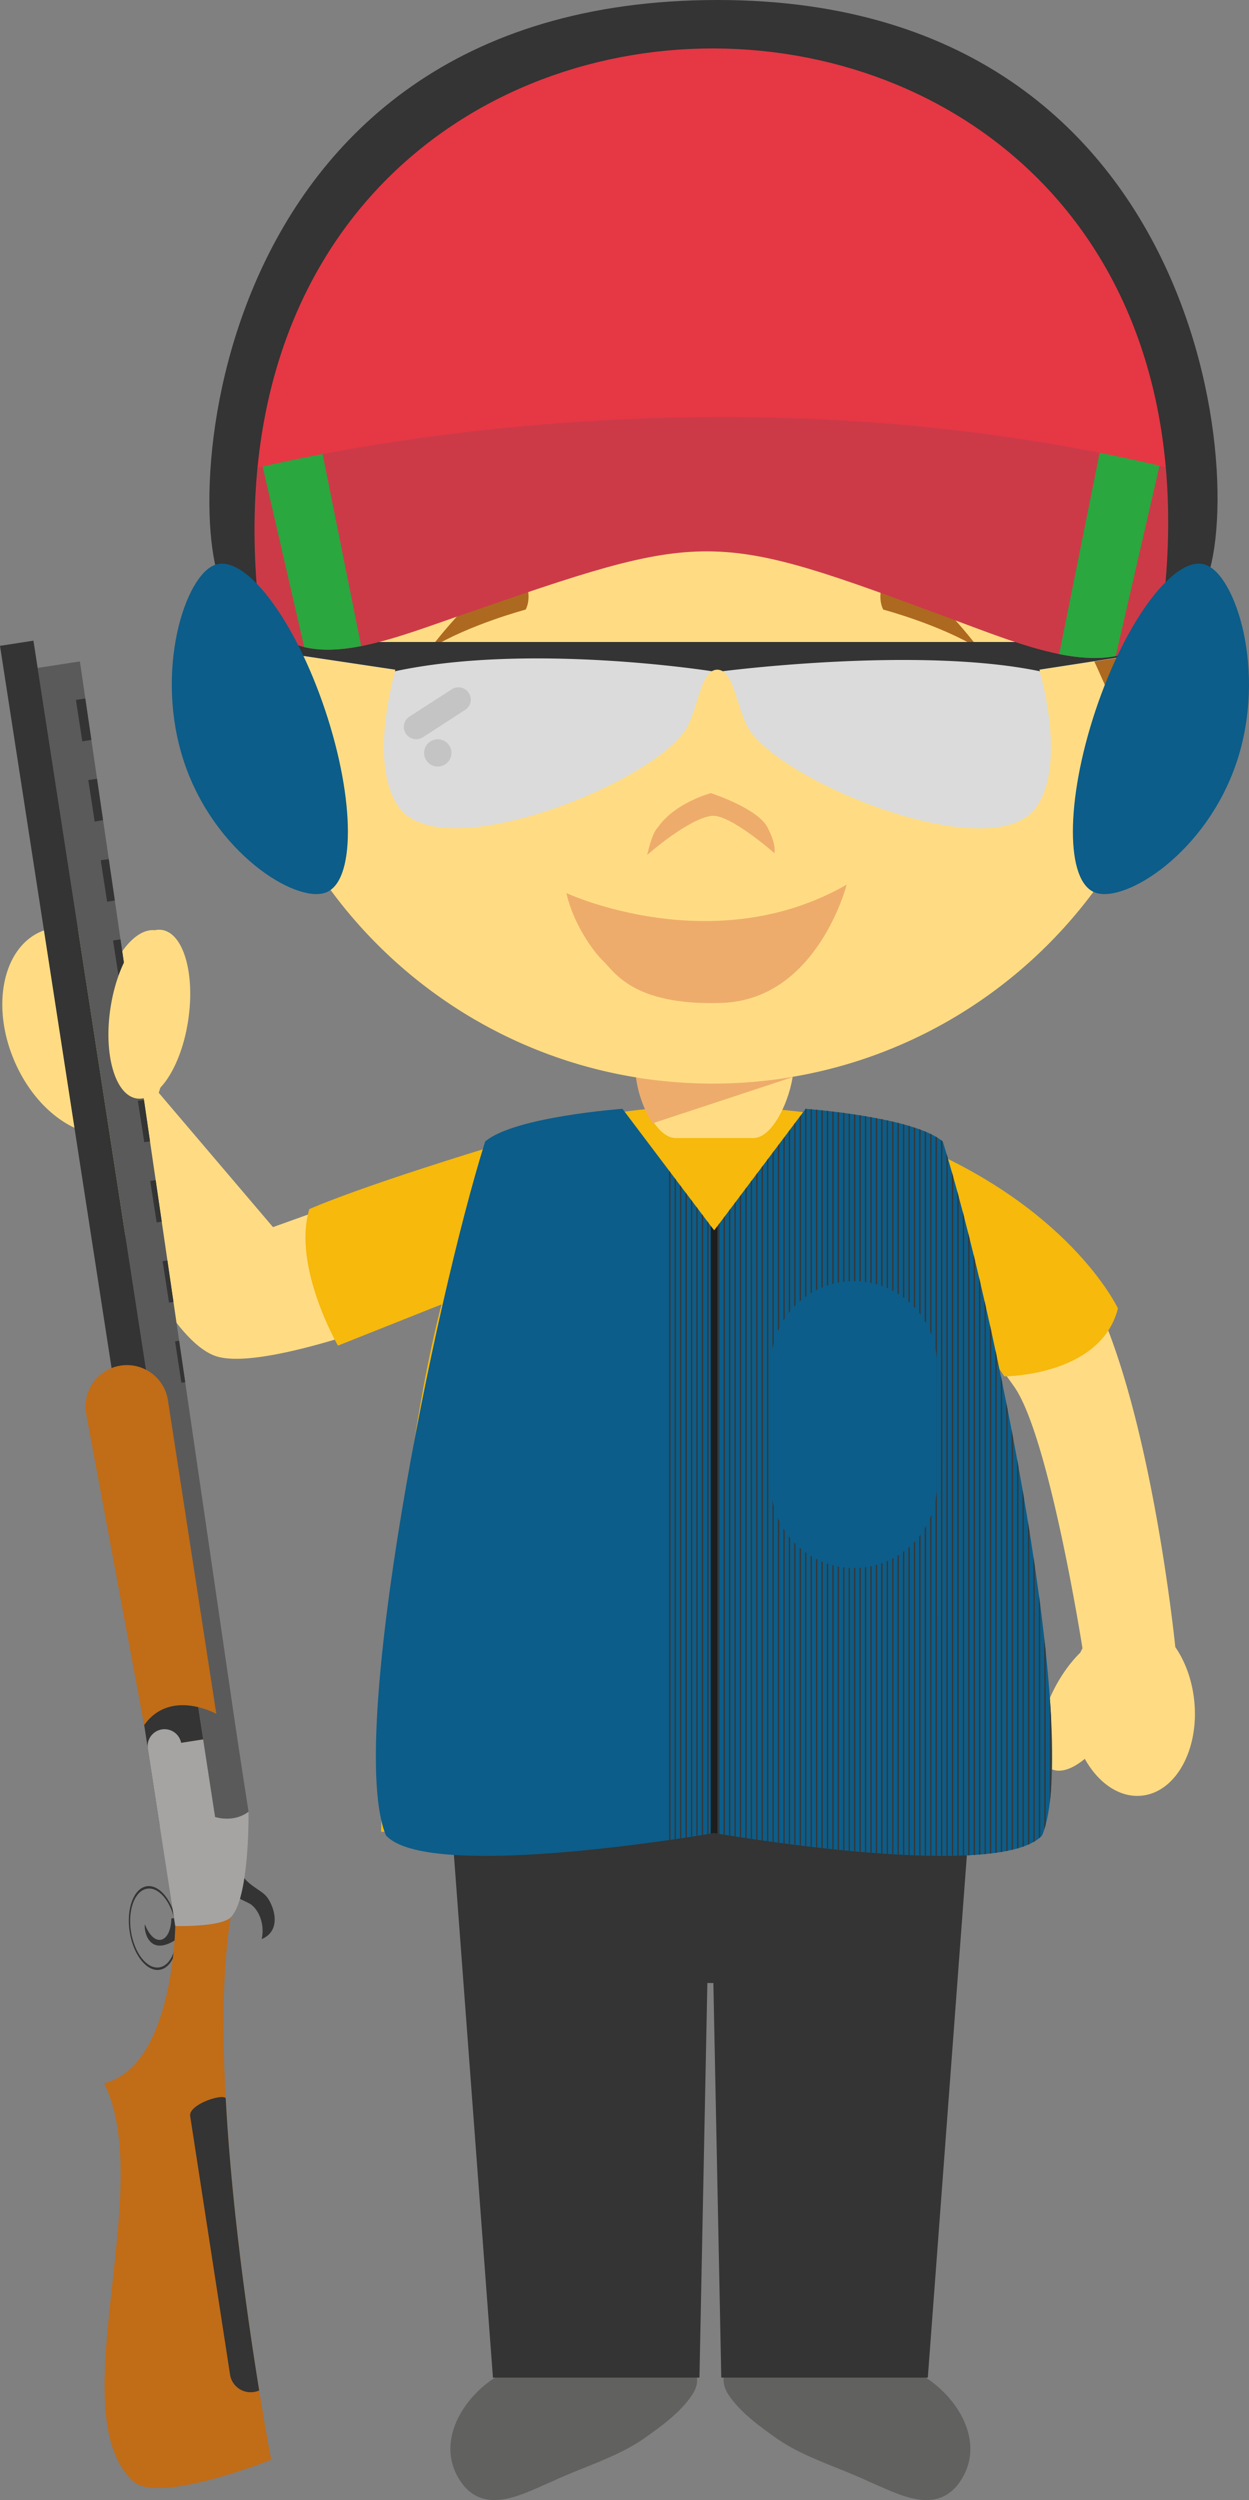 <svg xmlns="http://www.w3.org/2000/svg" width="58.685" height="117.467"><rect width="100%" height="100%" fill="#808080" stroke="none"/><g fill-rule="evenodd" stroke-miterlimit="10" data-paper-data="{&quot;isPaintingLayer&quot;:true}" style="mix-blend-mode:normal"><path fill="#ffdc83" d="M50.279 59.101c3.576 4.579 4.95 18.352 4.95 18.352l-.006-.062c.461.666.784 1.535.887 2.503.244 2.303-.858 4.306-2.457 4.475-1.046.112-2.046-.587-2.683-1.73-.593.493-1.178.69-1.6.466-.787-.418-.692-2.137.207-3.838.343-.645.755-1.2 1.178-1.614.033-.068.07-.138.106-.204 0 0-1.555-9.946-3.212-12.3-.833-1.18-1.37-1.84-1.56-2.363-.153-.42-.32-1.22-.389-1.527-.533-2.359-3.451-7.686-3.451-7.686s6.287 3.298 8.03 5.528M1.937 43.765c1.174-.498 2.581-.04 3.72 1.056.515-.776 1.127-1.21 1.69-1.103 1.059.207 1.555 2.232 1.11 4.523-.169.873-.452 1.663-.795 2.292a4.751 4.751 0 0 1-.205.811l5.37 6.313 11.385-4.085s-1.933 3.077-2.412 4.196c-.345.818-1.021 3.408-1.021 3.408s-8.316 3.387-10.678 2.528C7.182 62.644 3.836 53.13 3.836 53.13l.003-.002c-1.257-.445-2.472-1.647-3.175-3.307-1.095-2.582-.52-5.296 1.273-6.055" data-paper-data="{&quot;origPos&quot;:null}"/><path fill="#616160" d="M34.016 111.648c-.06.257.02.578.194.84.554.859 1.522 1.548 2.342 2.125 1.275.871 2.88 1.323 4.29 1.993 1.271.535 2.947 1.508 4.084.233 1.506-1.81.23-4.107-1.53-5.191zm-1.28 0c.062.257-.017.578-.192.84-.552.859-1.519 1.548-2.342 2.125-1.275.871-2.881 1.323-4.288 1.993-1.273.535-2.947 1.508-4.086.233-1.507-1.81-.229-4.107 1.529-5.191z"/><path fill="#333433" d="m45.511 86.075-1.917 25.638H33.89l-.372-18.54h-.282l-.372 18.54h-9.703l-1.915-25.639z"/><path fill="#f6b90c" d="M14.532 56.812s2.364-1.095 10.385-3.487c2.23-1.067 6.729-1.324 6.729-1.324l1.715.056h.145l1.713-.023s5.103.205 7.13 1.455v.006c7.874 3.04 10.178 7.982 10.178 7.982-.808 3.188-5.336 3.193-5.336 3.193l-.44-.648c1.961 9.693 2.211 22.047 2.211 22.047H17.907s.295-14.888 2.837-24.78l-4.864 1.936s-2.157-3.726-1.347-6.413"/><path fill="#ffdc83" d="M55.514 31.962c1.141.734 1.893 1.988 1.893 3.407 0 2.264-1.903 4.097-4.255 4.097-.067 0-.133 0-.197-.005-3.81 6.833-11.1 11.45-19.47 11.45-8.376 0-15.671-4.626-19.478-11.47a4.244 4.244 0 0 1-.472.025c-2.345 0-4.25-1.833-4.25-4.097 0-1.524.868-2.853 2.153-3.558a22.38 22.38 0 0 1-.227-3.199c0-12.318 9.974-22.301 22.274-22.301 12.305 0 22.279 9.983 22.279 22.301 0 1.138-.085 2.257-.25 3.35" data-paper-data="{&quot;origPos&quot;:null}"/><path fill="#fff" d="M25.016 33.54c0 1.384-.826 2.503-1.85 2.503-1.018 0-1.845-1.119-1.845-2.503 0-1.382.827-2.504 1.846-2.504 1.023 0 1.85 1.122 1.85 2.504m19.857 0c0 1.384-.827 2.503-1.848 2.503-1.02 0-1.847-1.119-1.847-2.503 0-1.382.826-2.504 1.847-2.504s1.848 1.122 1.848 2.504"/><path fill="#343434" d="M24.312 34.231c0 .854-.51 1.55-1.145 1.55-.63 0-1.143-.696-1.143-1.55 0-.859.513-1.55 1.143-1.55.634 0 1.145.691 1.145 1.55m19.859 0c0 .854-.512 1.55-1.145 1.55-.63 0-1.144-.696-1.144-1.55 0-.859.514-1.55 1.144-1.55.633 0 1.145.691 1.145 1.55"/><path fill="#ad6920" d="M20.207 30.475c1.817-1.122 4.49-1.833 4.49-1.833.32-.592.034-1.598-.386-1.658-1.333-.19-4.104 3.49-4.104 3.49m25.787.001c-1.819-1.122-4.493-1.833-4.493-1.833-.316-.592-.033-1.598.388-1.658 1.333-.19 4.105 3.49 4.105 3.49"/><path fill="#ad6920" d="M56.648 25.701c.036 2.622-.88 8.288-2.664 11.668 0 0-4.38-12.412-7.99-14.38-4.41-2.402-16.039 1.061-19.983-2.052-.654-.518-.58-1.689-.58-1.689s-.754 1.492-1.118 1.908c-1.912 2.174-6.865 5.328-9.213 7.018-1.893 1.364-1.98 1.344-1.563 9.194 0 0-3.474-7.141-3.281-11.911.054-1.374.719-4.419 1.804-7.516 3.918-7.879 12.044-13.287 21.431-13.287 10.782 0 19.9 7.14 22.89 16.953.153 1.36.242 2.726.267 4.094"/><path fill="#ffdc83" d="M31.749 53.472c-1.039 0-1.882-2.239-1.882-3.263h7.406c0 1.024-.841 3.263-1.884 3.263H31.75" data-paper-data="{&quot;origPos&quot;:null}"/><path fill="#eeac6c" d="M30.662 52.781a5.375 5.375 0 0 1-.78-2.158c1.174.188 2.379.29 3.608.29 1.263 0 2.525-.106 3.77-.319l-.012.014-6.587 2.173"/><path fill="#dbdbdb" d="M48.836 31.474c.376 1.347 1.093 4.782-.186 6.502-1.991 2.672-11.251-.897-13.318-3.51-.739-.934-.777-3.003-1.629-2.998-.853 0-.882 2.075-1.62 3.008-2.066 2.611-11.327 6.159-13.315 3.486-1.282-1.719-.565-5.141-.188-6.484l-8.705-1.295h47.393z"/><path fill="#c4c4c4" d="M22.027 32.56a.572.572 0 0 1-.171.794l-1.992 1.29a.578.578 0 0 1-.792-.172l-.006-.007a.575.575 0 0 1 .171-.794l1.995-1.287a.573.573 0 0 1 .791.172zm-.817 2.817a.641.641 0 1 1-1.282-.002.641.641 0 0 1 1.282.002"/><path fill="#333433" d="m57.268 30.164-8.432 1.301c.005.019.038.076.015.074-5.735-1.193-14.895 0-14.895 0a.478.478 0 0 0-.508 0s-8.558-1.357-14.884 0c-.021.002.012-.055.016-.072l-8.704-1.303z"/><path fill="#cc3a48" d="M10.82 22.295s8.035-7.198 22.51-7.198c11.915 0 22.957 7.198 22.957 7.198 0 11.51-6.016 8.853-11.414 6.848-11.541-4.289-11.541-4.289-23.426-.163-5.158 1.789-10.627 4.175-10.627-6.685"/><path fill="#2aa73f" d="M12.186 21.251a28.445 28.445 0 0 1 2.63-1.622l2.154 10.727c-.966.188-1.87.24-2.676.048zm39.756-1.342a56.94 56.94 0 0 1 2.672 1.394l-2.192 9.523c-.811.16-1.708.097-2.656-.093z"/><path fill="#e63744" d="M10.727 22.321C8.404 19.993 16.163.701 33.719.701c17.017 0 25.043 19.103 22.533 21.619-23.639-6.134-45.525 0-45.525 0"/><path fill="#333433" d="M10.728 28.01C8.405 25.682 8.94 0 33.72 0c24.184 0 25.044 25.494 22.53 28.01-.572-.149-1.71 1.301-1.71 1.301 5.064-35.898-46.935-36.209-42.287.044l-1.526-1.345"/><path fill="#0c5d89" d="M15.28 33.376c-1.424-4.26-3.732-7.322-5.156-6.844-1.428.476-2.895 5.019-1.473 9.277 1.421 4.254 5.201 6.617 6.627 6.139 1.424-.478 1.424-4.316.002-8.572m36.195 0c1.424-4.26 3.737-7.322 5.159-6.844 1.426.476 2.893 5.019 1.471 9.277-1.422 4.254-5.202 6.617-6.623 6.139-1.428-.478-1.428-4.316-.007-8.572m-7.179 20.26c2.398 7.632 6.542 28.077 4.67 32.6-1.925 2.131-14.205.097-15.41-.11-1.207.207-13.497 2.241-15.423.11-1.873-4.523 2.265-24.968 4.662-32.6 1.354-1.168 6.451-1.538 6.451-1.538l4.31 5.715 4.299-5.715s5.088.371 6.442 1.537"/><path fill="#373737" d="M47.79 68.572c.023.115.044.231.064.351v17.916a.58.58 0 0 1-.064.016zm.254 1.43c.023.124.044.25.064.37v16.38a.78.78 0 0 1-.064.025zm.257 16.677V71.518c.02.132.044.265.064.395V86.65c-.021.007-.044.02-.065.03zm.254-.127V73.147c.023.142.043.285.062.428v12.941c-.019.01-.039.025-.062.037zm.258-11.617.062.481v10.91l-.062.056zm.253 11.019v-8.963c.022.199.046.391.066.584v8.165c-.021.076-.044.147-.066.215zm.258-6.245c.022.349.043.689.062 1.024v3.323a17.39 17.39 0 0 1-.062.653zm-9.708-27.423c.02.005.041.009.062.01v34.649c-.02-.004-.042-.006-.062-.008zm.257.039c.02.002.042.004.062.01v34.632a.666.666 0 0 1-.062-.004zm.254 34.659V52.361c.021.003.041.005.064.01v34.62l-.064-.006zm.256-34.584c.021.002.044.004.062.01v34.602l-.062-.004zm.254.042c.024 0 .044.008.064.012v34.579l-.064-.004zm.255.042c.023.006.044.008.064.014v34.554c-.021 0-.041 0-.064-.002zm.256.049c.021.004.041.01.064.013v34.53c-.023-.006-.044-.006-.064-.006zm.254 34.553V52.582c.023.004.044.006.065.013v34.497c-.021-.003-.042-.003-.065-.005zm.259.019V52.637l.062.012v34.459l-.063-.003zm.254-34.413c.021.007.044.008.064.017v34.415l-.064-.002zm.256.061c.021.006.042.014.062.016v34.37c-.02 0-.042 0-.062-.002zm.255.067c.022.008.044.01.064.018v34.316c-.021-.002-.042-.002-.064-.006zm.256.071c.021.008.042.012.062.018v34.256c-.021-.002-.042-.002-.062-.002zm.254.081a.474.474 0 0 1 .064.02v34.181h-.064zm.257.086c.02.004.041.014.062.021v34.102h-.062zm.252 34.134V53.155l.066.03v34.006h-.066zm.258.004V53.268l.064.03v33.9c-.023-.003-.044-.003-.064-.003zm.254-33.798c.023.015.044.03.065.04V87.2h-.065zm.257.169a.778.778 0 0 1 .064.052v33.582h-.064zm.254.628c.023.071.044.142.064.214V87.2h-.064zm.256 33.003V55.07c.021.072.044.148.064.225v31.902h-.064zm.255-31.214.064.234v30.975h-.064zm.258.954.062.244v30h-.062zm.252 30.237V57.933l.066.252v28.987c-.02.003-.043.003-.065.003zm.259-28.217.062.265v27.933c-.021.002-.042.002-.062.002zM46 60.025c.025.088.043.18.066.27v26.843c-.021.002-.041.002-.066.002zm.258 1.097.062.28v25.713l-.062.004zm.252 1.135c.023.094.044.193.067.29v24.538l-.067.004zm.259 24.802v-23.63l.062.296V87.05a.646.646 0 0 1-.062.01zm.252-22.416c.025.101.043.205.066.308v22.06c-.023.002-.041.008-.066.01zm.258 22.332V65.901l.064.322v20.74l-.063.012zm.255-19.767c.023.111.043.223.062.335v19.363c-.019.005-.039.011-.062.015zM31.442 86.455V55.01l.062.085v31.351c-.018.002-.039.008-.062.01zm.255-.036v-31.07l.062.083V86.41a.276.276 0 0 0-.062.01zm.256-30.731.062.083v30.6c-.019.002-.039.008-.062.01zm.254.341.064.082v30.222c-.02.002-.044.008-.064.01zm.257.334.062.087v29.845c-.019 0-.04.004-.062.008zm.256.341.062.083v29.466a.319.319 0 0 1-.062.008zm.254 29.517v-29.18l.064.085v29.087c-.02.003-.041.007-.064.009zm.257-.04V57.379l.062.085v28.705c-.019.006-.042.008-.063.012zm.254-.041V57.718l.062.087v28.321c-.02.005-.041.01-.062.013zm.256-28.575.062-.083v28.684l-.062-.008zm.255 28.635V57.227l.064-.083v29.065c-.024-.003-.044-.005-.064-.01zm.256-29.313.062-.085v29.45c-.019-.004-.042-.01-.062-.01zm.256-.341.062-.083v29.829c-.021-.004-.042-.007-.062-.013zm.254-.338.065-.085V86.33l-.065-.008zm.257-.339.062-.083v30.583l-.062-.008zm.254-.342.064-.08v30.96l-.064-.009zm.256 30.908V55.191l.062-.086v31.338c-.018-.002-.041-.004-.061-.008zm.255.033V54.85l.064-.085v31.717c-.021-.005-.044-.007-.064-.013zm.256-31.956.062-.085v32.09a.617.617 0 0 1-.062-.01zm.256 32.03v-32.37l.062-.085v32.466c-.018-.002-.041-.008-.062-.01zm.255.036V53.835l.064-.083v32.835a.731.731 0 0 0-.065-.01zm.256-33.084.062-.084v33.21l-.062-.008zm.254-.339.064-.085v33.585c-.02-.007-.044-.007-.064-.01zm.256-.342.062-.08v33.953c-.018-.004-.041-.004-.062-.006zm.255-.336.064-.083v34.324c-.023-.004-.044-.006-.064-.008zm.256-.338.027-.04.035.002V86.75l-.062-.008V52.138zm.256-.022c.017.002.042.004.062.008v34.654l-.062-.009zm.255.023a.601.601 0 0 0 .064.008v34.66c-.021-.004-.044-.004-.064-.007zm.256.028c.02.003.041.005.062.005v34.665a.32.32 0 0 1-.062-.01zm.254 34.689V52.196l.064.006v34.661l-.063-.006zm.257-34.632.062.006v34.66c-.022-.002-.042-.002-.062-.006zm.254.033c.021.002.044.002.064.006v34.651c-.021 0-.044 0-.064-.004z"/><path fill="#1d1d1d" d="m33.395 57.599.16.213.162-.213v28.556a3.173 3.173 0 0 0-.162-.027c-.039.006-.095.014-.161.027V57.599z"/><path fill="#0c5d89" d="M44.022 69.717a3.897 3.897 0 1 1-7.793 0v-5.622a3.9 3.9 0 0 1 3.897-3.902 3.898 3.898 0 0 1 3.896 3.902v5.623z"/><path fill="#5a5a5a" d="m3.343 31.141 8.335 53.985-1.37 1.527-8.54-55.27z"/><path fill="#333433" d="m1.571 30.102 8.538 55.27-2.604.401-.959-6.203.928-.844L0 30.345z"/><path fill="#c16c17" d="M10.165 80.529s-2.153-1.208-3.391.526L4.052 66.45a1.948 1.948 0 1 1 3.848-.596l2.264 14.675"/><path fill="#5a5a5a" d="m3.754 31.077 7.903 54.097-.012.002-8.347-54.029z"/><path fill="#333433" d="m4.293 34.766-.426.066-.3-1.947.441-.066zm.549 3.771-.393.065-.3-1.95.408-.061zm.553 3.774-.362.056-.301-1.947.378-.056zm.551 3.772-.333.052-.301-1.947.349-.05zm.551 3.772-.302.048-.3-1.947.317-.05zm.551 3.772-.27.04-.3-1.945.287-.041zm.551 3.775-.238.035-.303-1.947.256-.04zm.551 3.772-.209.03-.3-1.946.224-.033zm.553 3.769-.18.027-.297-1.943.19-.033zM6.915 88.741c.574-.09 1.17.664 1.329 1.688.157 1.02-.182 1.922-.76 2.01-.575.09-1.17-.665-1.33-1.687-.159-1.022.184-1.924.761-2.01m-.02-.115c-.61.096-.97 1.051-.803 2.133.166 1.087.798 1.887 1.408 1.792.612-.095.973-1.05.808-2.135-.17-1.084-.802-1.885-1.414-1.79"/><path fill="#333433" d="m8.214 90.114.09.47.033.571-.135.021c-1.231.757-1.451-.487-1.395-.76.454 1.153 1.222.855 1.244-.277l.164-.024z"/><path fill="#c16c17" d="M6.249 116.575c-3.427-3.191 1.118-13.703-1.356-18.692 3.265-.796 3.342-7.388 3.342-7.388l2.604-.406c-1.372 8.382 1.903 25.482 1.903 25.482s-5.29 2.125-6.493 1.003"/><path fill="#333433" d="M11.305 87.898c.138.573.888.862 1.173 1.16.356.37.831 1.627-.18 2.05.151-.738-.152-1.348-.479-1.607-.198-.155-.746-.31-.855-.536-.127-.252.272-1.336.34-1.067"/><path fill="#a5a4a3" d="m8.511 81.888 1.034-.162.562 3.646s.851.292 1.57-.246c0 0 .058 4.082-.839 4.963-.47.464-2.604.406-2.604.406L6.941 82.13a.795.795 0 0 1 1.57-.242"/><path fill="#333433" d="M12.178 112.319a1.005 1.005 0 0 1-.233.066l-.02.004a.978.978 0 0 1-1.115-.813l-1.874-12.15c-.083-.532 1.455-1.054 1.668-.847.27 5.06 1.037 10.421 1.574 13.74"/><path fill="#ffdc83" d="M8.844 47.928c-.324 2.187-1.41 3.836-2.418 3.685-1.008-.15-1.566-2.045-1.238-4.234.327-2.186 1.408-3.838 2.418-3.686 1.013.15 1.565 2.046 1.238 4.235" data-paper-data="{&quot;origPos&quot;:null}"/><path fill="#eeac6c" d="M33.43 38.334c-1.125.153-3.02 1.834-3.02 1.834s.207-1.009.503-1.299c.8-1.156 2.487-1.604 2.487-1.604s2.173.703 2.65 1.588c.443.824.34 1.238.34 1.238s-2.121-1.871-2.96-1.756zM26.61 41.961s6.897 3.208 13.172-.397c0 0-1.39 5.47-5.95 5.561-4.115.122-4.984-1.492-5.477-1.956-.492-.463-1.42-1.772-1.745-3.208"/></g></svg>